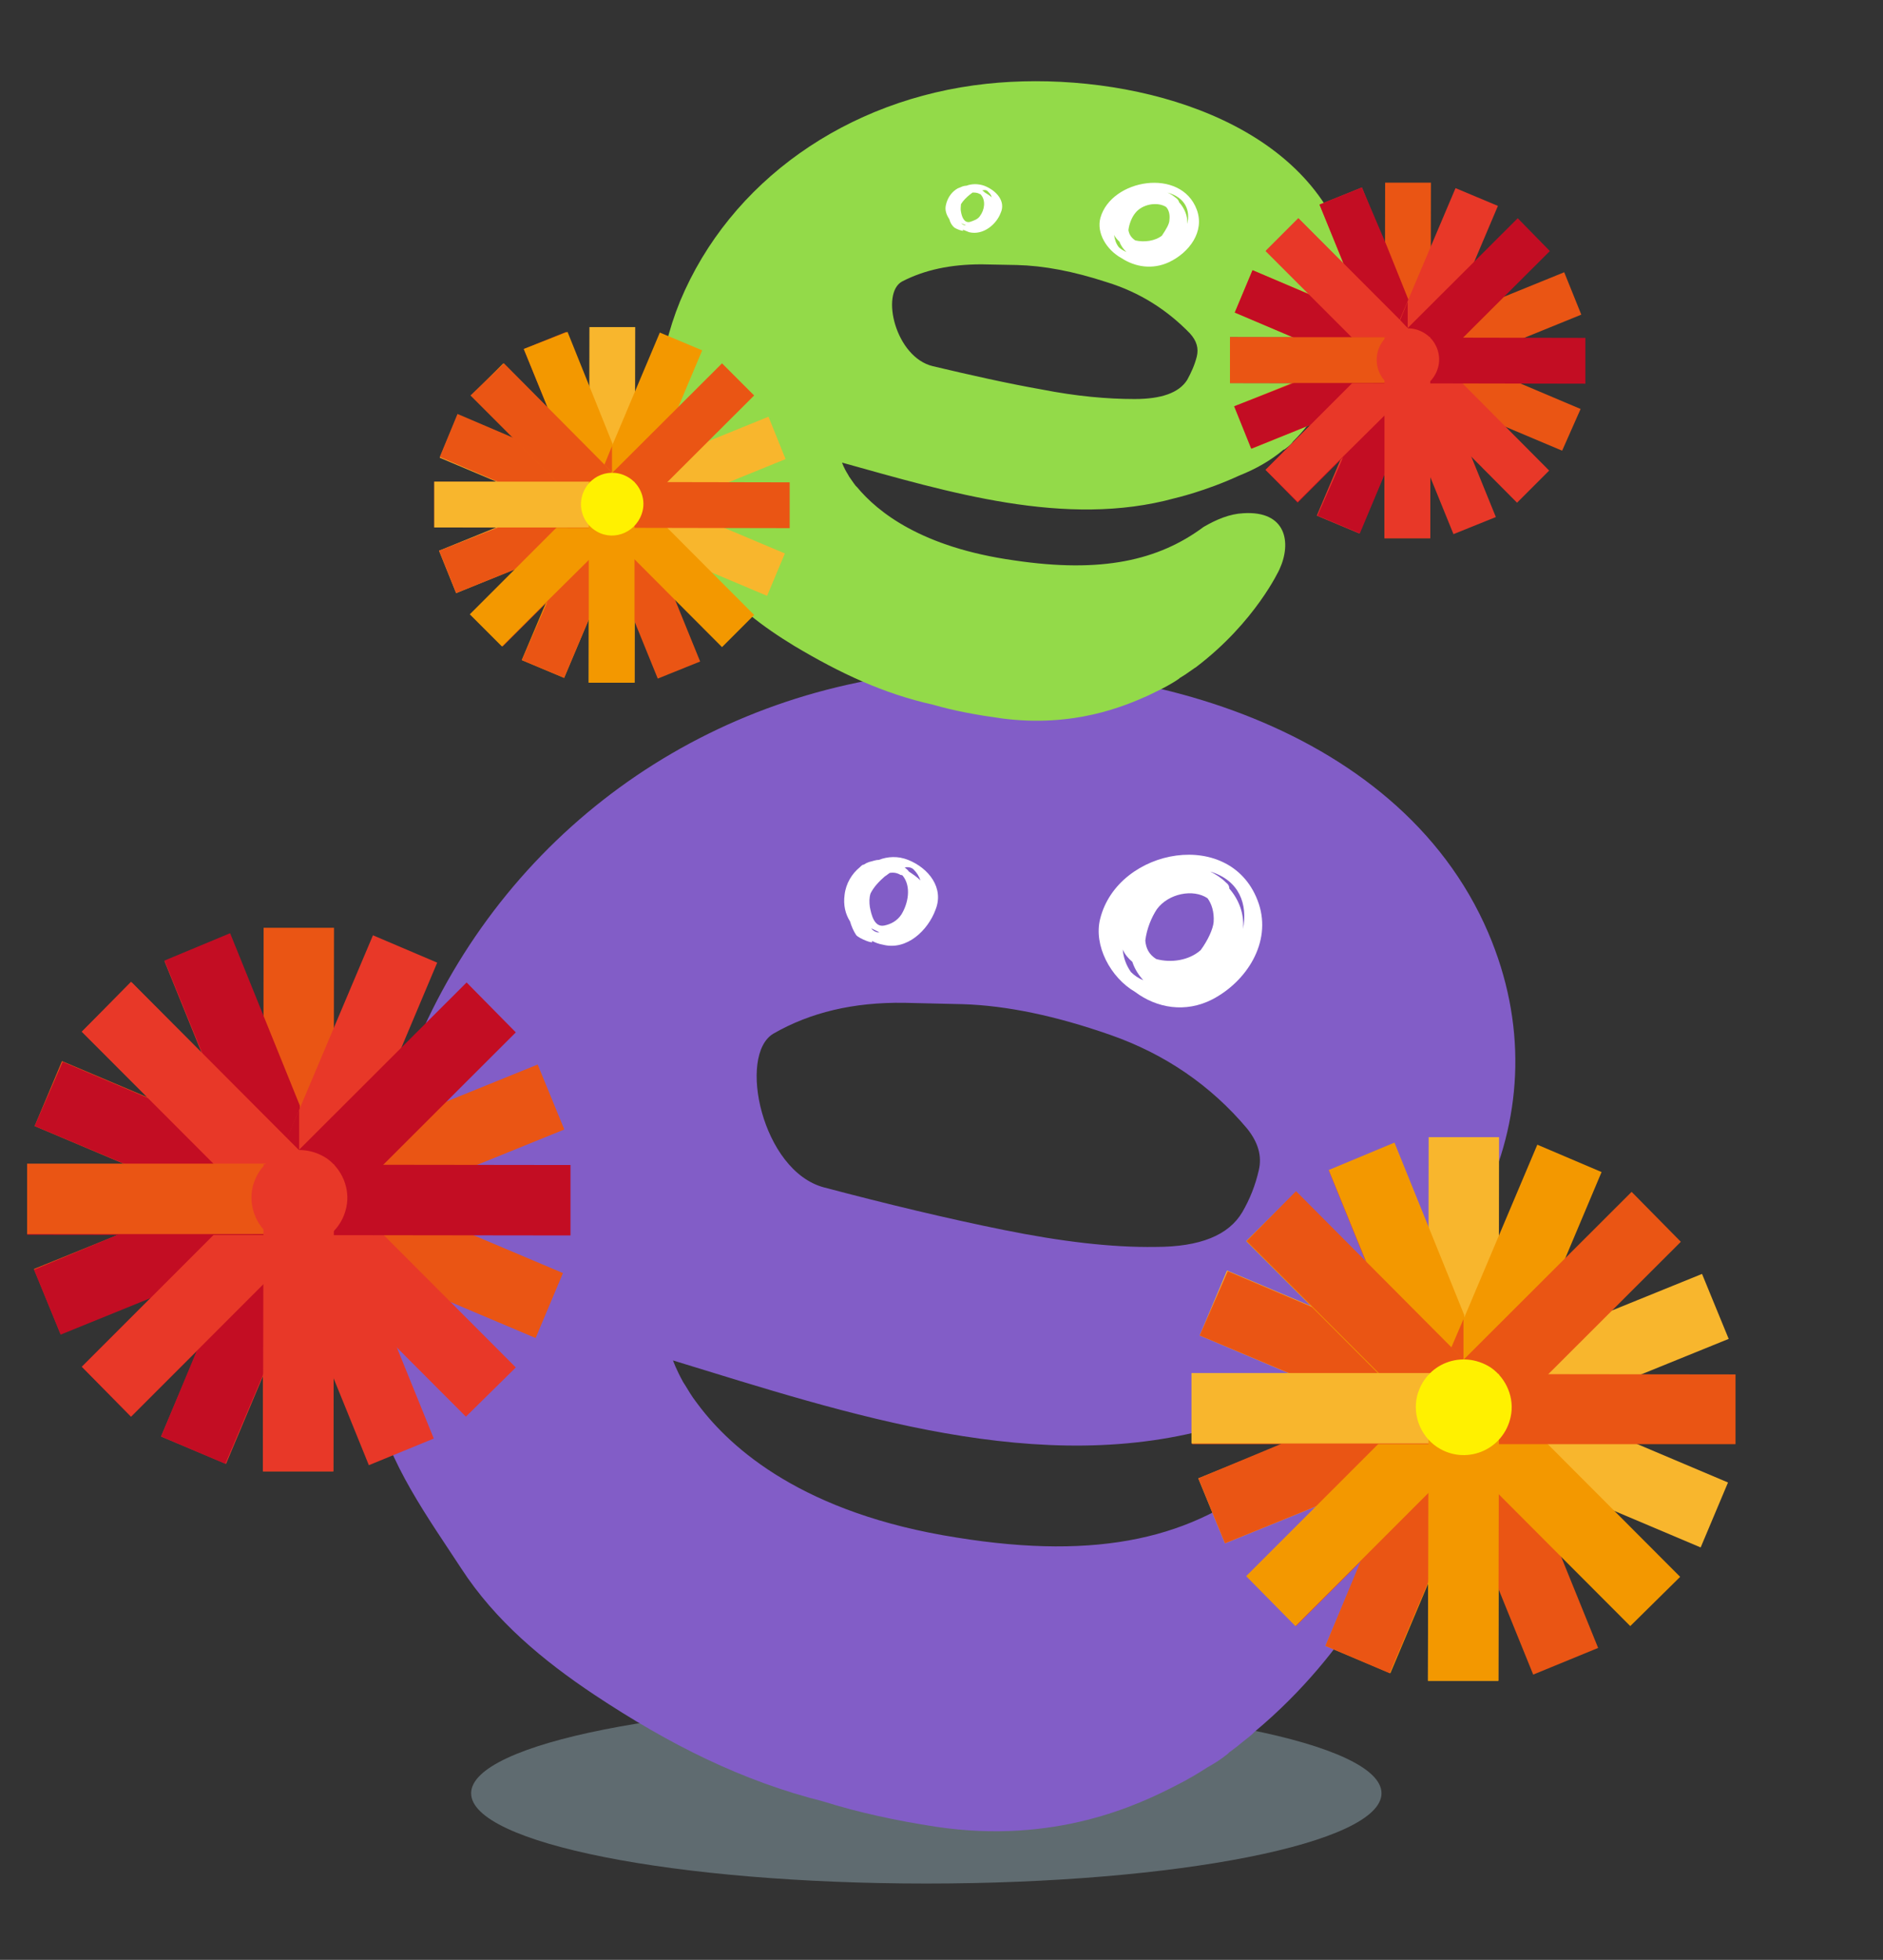<svg id="epMzolrPm071" xmlns="http://www.w3.org/2000/svg" xmlns:xlink="http://www.w3.org/1999/xlink" viewBox="0 0 124 129" shape-rendering="geometricPrecision" text-rendering="geometricPrecision"><rect x="0" y="0" width="124" height="129" fill="#333333" stroke="none"/><style><![CDATA[#epMzolrPm074_tr {animation: epMzolrPm074_tr__tr 5000ms linear infinite normal forwards}@keyframes epMzolrPm074_tr__tr { 0% {transform: translate(53.401px,115.491px) rotate(0deg)} 10% {transform: translate(53.401px,115.491px) rotate(0deg)} 20% {transform: translate(53.401px,115.491px) rotate(5deg)} 30% {transform: translate(53.401px,115.491px) rotate(0deg)} 40% {transform: translate(53.401px,115.491px) rotate(-10deg)} 50% {transform: translate(53.401px,115.491px) rotate(0deg)} 60% {transform: translate(53.401px,115.491px) rotate(5deg)} 70% {transform: translate(53.401px,115.491px) rotate(0deg)} 80% {transform: translate(53.401px,115.491px) rotate(-10deg)} 90% {transform: translate(53.401px,115.491px) rotate(0deg)} 100% {transform: translate(53.401px,115.491px) rotate(0deg)}} #epMzolrPm074_ts {animation: epMzolrPm074_ts__ts 5000ms linear infinite normal forwards}@keyframes epMzolrPm074_ts__ts { 0% {transform: scale(1,1)} 10% {transform: scale(1,0.96)} 20% {transform: scale(1,1)} 30% {transform: scale(1,0.96)} 40% {transform: scale(1,1)} 50% {transform: scale(1,0.96)} 60% {transform: scale(1,1.01)} 70% {transform: scale(1,0.96)} 80% {transform: scale(1,1)} 90% {transform: scale(1,0.96)} 100% {transform: scale(1,1)}} #epMzolrPm078_tr {animation: epMzolrPm078_tr__tr 5000ms linear infinite normal forwards}@keyframes epMzolrPm078_tr__tr { 0% {transform: translate(57.569px,42.405px) rotate(0deg)} 10% {transform: translate(57.569px,42.405px) rotate(0deg)} 20% {transform: translate(57.569px,42.405px) rotate(-10deg)} 30% {transform: translate(57.569px,42.405px) rotate(0deg)} 40% {transform: translate(57.569px,42.405px) rotate(5deg)} 50% {transform: translate(57.569px,42.405px) rotate(0deg)} 60% {transform: translate(57.569px,42.405px) rotate(-10deg)} 70% {transform: translate(57.569px,42.405px) rotate(0deg)} 80% {transform: translate(57.569px,42.405px) rotate(5deg)} 90% {transform: translate(57.569px,42.405px) rotate(0deg)} 100% {transform: translate(57.569px,42.405px) rotate(0deg)}} #epMzolrPm078_ts {animation: epMzolrPm078_ts__ts 5000ms linear infinite normal forwards}@keyframes epMzolrPm078_ts__ts { 0% {transform: scale(1,1)} 10% {transform: scale(1,0.96)} 20% {transform: scale(1,1)} 30% {transform: scale(1,0.96)} 40% {transform: scale(1,1)} 50% {transform: scale(1,0.96)} 60% {transform: scale(1,1.01)} 70% {transform: scale(1,0.96)} 80% {transform: scale(1,1)} 90% {transform: scale(1,0.96)} 100% {transform: scale(1,1)}} #epMzolrPm0712_to {animation: epMzolrPm0712_to__to 5000ms linear infinite normal forwards}@keyframes epMzolrPm0712_to__to { 0% {transform: translate(60.345px,62.557px)} 10% {transform: translate(58.345px,51.557px)} 20% {transform: translate(58.345px,62.557px)} 30% {transform: translate(58.345px,51.557px)} 40% {transform: translate(58.345px,62.557px)} 50% {transform: translate(58.345px,51.557px)} 60% {transform: translate(58.345px,62.557px)} 70% {transform: translate(58.345px,51.557px)} 80% {transform: translate(58.345px,62.557px)} 90% {transform: translate(58.345px,51.557px)} 100% {transform: translate(58.345px,62.557px)}} #epMzolrPm0749_to {animation: epMzolrPm0749_to__to 5000ms linear infinite normal forwards}@keyframes epMzolrPm0749_to__to { 0% {transform: translate(58.496px,52.412px)} 10% {transform: translate(57.496px,62.412px)} 20% {transform: translate(57.496px,52.412px)} 30% {transform: translate(57.496px,62.412px)} 40% {transform: translate(57.496px,52.412px)} 50% {transform: translate(57.496px,62.412px)} 60% {transform: translate(57.496px,52.412px)} 70% {transform: translate(57.496px,62.412px)} 80% {transform: translate(57.496px,52.412px)} 90% {transform: translate(57.496px,62.412px)} 100% {transform: translate(57.496px,52.412px)}}]]></style><g transform="translate(8.598 5.023)"><path d="M51.354,118.954c16.555,0,29.975-2.66,29.975-5.941s-13.42-5.941-29.975-5.941-29.975,2.66-29.975,5.941s13.42,5.941,29.975,5.941Z" transform="translate(1.048 0)" opacity="0.6" fill="#7d9299"/><g id="epMzolrPm074_tr" transform="translate(53.401,115.491) rotate(0)"><g id="epMzolrPm074_ts" transform="scale(1,1)"><g transform="translate(-51.074,-115.491)"><path d="M87.09,56.394c-5.986-13.997-24.304-18.678-38.031-17.058C33.891,41.136,21.243,50.993,15.842,65.35c-2.565,6.751-3.151,14.852-1.98,22.009.63,3.736,3.556,7.741,5.581,10.847c2.25,3.466,5.401,6.077,8.777,8.326c4.951,3.285,9.722,5.671,15.078,7.021c2.295.72,4.771,1.26,7.426,1.665c7.831,1.171,13.322-1.44,15.843-2.745.72-.36,1.395-.765,2.025-1.17.405-.225.855-.495,1.35-.9.045-.045.045-.045.09-.09.18-.135.36-.27.54-.405.315-.271.63-.496.945-.766.045-.045.135-.135.18-.18c6.481-5.401,9.046-11.702,9.046-11.702c1.35-3.196.72-7.021-3.916-6.751-1.53.09-2.925.765-4.276,1.62-4.861,4.051-11.027,5.581-20.478,4.051-10.082-1.575-14.852-5.851-17.013-8.732-.045-.045-.09-.135-.135-.18-.315-.405-.54-.81-.765-1.17-.045-.045-.045-.09-.09-.135-.495-.9-.675-1.44-.675-1.44c11.477,3.511,24.259,7.831,36.096,4.276c0,0,3.286-.765,6.976-2.655c1.845-.765,3.421-1.8,4.816-3.061l.045-.045c.54-.45.81-.765.945-.99c2.205-2.475,3.781-5.266,4.681-8.416c0-.045,0-.045,0-.09c2.385-5.266,2.655-11.252.135-17.148ZM71.967,72.011c-.225.99-.585,1.89-1.08,2.745-.9,1.53-2.791,2.295-5.716,2.295-2.925.045-6.256-.36-10.037-1.125s-7.696-1.71-11.792-2.791-5.716-8.731-3.33-10.127c2.43-1.395,5.266-2.07,8.596-2.025l3.871.09c2.881.09,6.121.765,9.722,2.025s6.616,3.331,9.002,6.166c.72.9.99,1.8.765,2.745Z" fill="#825dc7"/><path d="M48.878,51.577c-.675-.27-1.35-.225-1.935,0-.225,0-.405.09-.63.135-.135.045-.225.09-.36.18h-.045c-.09.045-.135.09-.225.18-.495.405-.9,1.035-.99,1.8-.09.675.045,1.26.36,1.755.09.315.225.63.405.9.18.225,1.215.63,1.035.405c0,0,0-.045-.045-.045.27.135.495.225.765.27c1.575.405,2.97-.945,3.466-2.295.585-1.44-.45-2.745-1.8-3.285Zm-.36,1.035c.585.72.36,1.845-.09,2.566-.27.405-.675.63-1.125.72-.675.135-.855-.765-.945-1.215-.045-.315-.045-.63.045-.9.225-.45.585-.81.945-1.125.09-.045.18-.135.315-.225.27-.045.495,0,.72.135.045,0,.09,0,.135.045Zm-1.53,3.736c-.045,0-.09,0-.135,0-.18-.045-.315-.135-.405-.27.18.09.36.18.54.27Zm2.25-4.141c.225.225.36.45.45.72-.225-.225-.495-.405-.765-.585-.045-.09-.18-.18-.27-.27.225-.045.45,0,.585.135Z" fill="#fff"/><path d="M71.967,54.458c-1.71-5.086-9.272-3.691-10.442.99-.45,1.755.675,3.871,2.295,4.816c1.44,1.08,3.331,1.395,5.086.495c2.25-1.17,3.916-3.736,3.061-6.301Zm-3.376-.36c.27.36.45.9.405,1.575-.045.45-.36,1.17-.855,1.845-.765.675-1.935.855-2.925.585-.495-.315-.675-.72-.72-1.215.09-.765.405-1.53.765-2.07.765-1.035,2.385-1.35,3.33-.72Zm-5.581,3.376c.135.315.36.585.63.81.18.54.45.9.72,1.215-.315-.135-.585-.315-.81-.54-.315-.45-.495-.945-.54-1.485Zm7.921-1.35c.09-.99-.27-1.935-.9-2.655c0-.135-.045-.27-.225-.405-.315-.315-.675-.54-1.035-.72c1.935.585,2.475,2.16,2.16,3.781Z" fill="#fff"/></g></g></g><g id="epMzolrPm078_tr" transform="translate(57.569,42.405) rotate(0)"><g id="epMzolrPm078_ts" transform="scale(1,1)"><g transform="translate(-57.569,-42.405)"><path d="M79.438,9.856c-3.646-7.696-14.762-10.262-23.089-9.362C47.168,1.484,39.471,6.93,36.186,14.806c-1.53,3.736-1.935,8.146-1.215,12.107.405,2.07,2.16,4.231,3.376,5.986c1.35,1.89,3.286,3.33,5.356,4.591c3.015,1.8,5.896,3.151,9.137,3.871c1.395.405,2.88.675,4.501.9c4.771.63,8.101-.81,9.632-1.485.45-.225.855-.405,1.26-.63.225-.135.495-.27.81-.495l.045-.045c.135-.09.225-.135.36-.225.18-.135.405-.27.585-.405.045-.045.09-.045.135-.09c3.916-2.97,5.491-6.436,5.491-6.436.81-1.755.45-3.871-2.385-3.691-.9.045-1.755.405-2.61.9-2.97,2.205-6.706,3.061-12.467,2.205-6.121-.855-9.002-3.196-10.352-4.816-.045-.045-.045-.045-.09-.09-.18-.225-.315-.45-.45-.63c0-.045-.045-.045-.045-.09-.315-.495-.405-.81-.405-.81c6.976,1.935,14.717,4.321,21.919,2.34c0,0,1.98-.45,4.231-1.485c1.125-.45,2.07-.99,2.925-1.71c0,0,0,0,.045,0c.315-.225.495-.405.585-.54c1.35-1.35,2.295-2.881,2.836-4.636v-.045c1.395-2.97,1.575-6.256.045-9.497ZM70.212,18.452c-.135.54-.36,1.035-.63,1.53-.54.855-1.71,1.26-3.466,1.26-1.8,0-3.826-.18-6.121-.63-2.295-.405-4.681-.945-7.156-1.53-2.475-.585-3.466-4.816-2.025-5.581c1.485-.765,3.196-1.125,5.221-1.125l2.34.045c1.755.045,3.691.405,5.896,1.125c2.205.675,4.006,1.845,5.491,3.376.45.495.585.99.45,1.53Z" fill="#93da49"/><path d="M70.212,8.776c-1.035-2.79-5.626-2.025-6.346.54-.27.99.405,2.115,1.395,2.655.9.585,2.025.765,3.106.27c1.35-.63,2.385-2.025,1.845-3.466Zm-2.025-.18c.18.18.27.495.225.855c0,.27-.225.63-.495,1.035-.45.36-1.17.45-1.755.315-.27-.18-.405-.405-.45-.675.045-.405.225-.855.45-1.125.45-.585,1.44-.765,2.025-.405ZM64.766,10.441c.09.18.225.315.36.45.09.27.27.495.45.675-.18-.09-.36-.18-.495-.315-.18-.225-.27-.495-.315-.81Zm4.816-.72c.045-.54-.18-1.035-.54-1.44c0-.045-.045-.135-.135-.225-.225-.18-.405-.315-.63-.405c1.17.315,1.53,1.17,1.305,2.07Z" fill="#fff"/><path d="M56.214,7.201c-.405-.135-.81-.135-1.17,0-.135,0-.27.045-.36.09-.09.045-.135.045-.225.09-.045.045-.09.045-.135.09-.315.225-.54.585-.63.99-.09.36.045.675.225.945.045.18.135.36.27.495.09.135.765.36.63.225c0,0,0,0-.045-.045.135.045.315.135.45.18.945.225,1.8-.54,2.07-1.26.36-.765-.27-1.485-1.08-1.8Zm-.225.585c.36.405.225,1.035-.045,1.395-.135.225-.405.315-.675.405-.405.09-.54-.405-.585-.675-.045-.18,0-.36,0-.495.135-.225.36-.45.585-.63.045-.045.135-.09.18-.135.135,0,.315,0,.45.09.045,0,.045,0,.09.045Zm-.945,2.025c-.045,0-.045,0-.09,0-.09,0-.18-.09-.27-.135.18.045.27.135.36.135Zm1.395-2.25c.135.135.225.225.27.405-.135-.135-.315-.225-.45-.315-.045-.045-.09-.09-.18-.135.135-.045.27-.045.36.045Z" fill="#fff"/></g></g></g><g id="epMzolrPm0712_to" transform="translate(60.345,62.557)"><g transform="scale(-1,1) translate(-45.345,-60.557)"><g transform="translate(0 0)"><path d="M15.572,67.826h4.636l.045,35.781h-4.636l-.045-35.781Z" fill="#f8b62d"/><path d="M0.45,81.104L2.205,76.828L35.376,90.285l-1.755,4.276L0.45,81.104Z" fill="#f8b62d"/><path d="M35.376,90.285l-1.755,4.276-5.986-2.43-5.401-2.205-3.736-1.53-.54-.225v-4.996l.45.18.855.36.45.18l2.34.945l1.935.765l5.761,2.34l5.626,2.34Z" fill="#ea5514"/><path d="M9.047,101.446L22.504,68.275l4.276,1.755L13.323,103.201l-4.276-1.755Z" fill="#ea5514"/><path d="M26.78,69.986L21.424,83.128l-1.215,3.015-1.575,3.826-.765,1.845v-12.287l2.295-5.671l2.295-5.671l4.321,1.8Z" fill="#f39800"/><path d="M0.495,90.556L33.486,76.603l1.8,4.276L2.295,94.832L0.495,90.556Z" fill="#f8b62d"/><path d="M35.286,80.879l-5.986,2.521-5.401,2.295-1.98.855-1.035.45-1.71.72-.855.36-.45.18v-4.996l.54-.225.675-.315l8.731-3.691l5.626-2.385l1.845,4.231Z" fill="#ea5514"/><path d="M8.821,70.123L13.052,68.322L27.004,101.313l-4.276,1.8L8.821,70.123Z" fill="#f39800"/><path d="M27.005,101.312l-4.231,1.801-4.861-11.477v-8.416-.765-2.655l.81,1.89.45,1.035.315.72.225.54.18.45.765,1.845.315.675.45,1.08.81,1.935l2.43,5.716l2.34,5.625Z" fill="#ea5514"/><path d="M3.601,74.713l3.241-3.286L32.18,96.722l-3.241,3.286L3.601,74.713Z" fill="#ea5514"/><path d="M32.225,96.721l-3.24,3.285-4.321-4.321-6.706-6.706v-5.761-.765l.54.54.405.405.36.36.63.63l1.305,1.305.81.81l1.53,1.53l4.141,4.141l4.546,4.546Z" fill="#f39800"/><path d="M3.646,96.767L28.94,71.428l3.285,3.241L6.931,100.008L3.646,96.767Z" fill="#f39800"/><path d="M32.181,74.666l-4.321,4.321-4.411,4.411-1.485,1.485-.81.81-.54.54-1.395,1.44-.36.36-.405.405-.54.54v-5.761-.765l.81-.81L28.94,71.381l3.241,3.285Z" fill="#ea5514"/><path d="M0,83.443l35.781-.045v4.636h-35.781v-4.591Z" fill="#ea5514"/><path d="M35.826,87.989h-6.121-6.211-2.115-2.521-.495-.45v-4.636h1.53h4.051h5.851h6.481v4.636Z" fill="#f8b62d"/><path d="M15.617,103.607h4.636L20.208,83.398h-4.636l.045,20.209Z" fill="#f39800"/><path d="M20.973,84.883c-.54-2.16-2.97-3.106-4.861-1.89-1.035.72-1.575,2.025-1.305,3.241.45,2.115,2.791,3.151,4.636,2.115c1.215-.675,1.845-2.115,1.53-3.466Z" fill="#fff100"/></g><g transform="translate(-5-3)"><path d="M77.458,17.508h3.015l.045,23.404h-3.015l-.045-23.404Z" fill="#f8b62d"/><path d="M67.556,26.195l1.125-2.791l21.694,8.822-1.125,2.79-21.694-8.821Z" fill="#f8b62d"/><path d="M90.375,32.225L89.25,35.016l-3.916-1.575-3.556-1.44-2.43-.99-.36-.135v-3.24l.315.135.54.225.315.135l1.53.63l1.26.495l3.781,1.53l3.646,1.44Z" fill="#ea5514"/><path d="M73.182,39.518l8.822-21.694l2.791,1.125-8.822,21.694-2.791-1.125Z" fill="#ea5514"/><path d="M84.794,18.949l-3.51,8.597-.81,1.98-1.035,2.52-.495,1.215v-8.056l1.485-3.691l1.485-3.691l2.88,1.125Z" fill="#f39800"/><path d="M67.602,32.406l21.559-9.091l1.17,2.79-21.559,9.091-1.17-2.79Z" fill="#f8b62d"/><path d="M90.33,26.06l-3.916,1.665-3.511,1.485-1.305.54-.675.27-1.125.45-.54.225-.315.135v-3.286l.36-.135.45-.18l5.716-2.43l3.691-1.575l1.17,2.836Z" fill="#ea5514"/><path d="M73.047,19.037l2.79-1.17l9.092,21.559-2.791,1.17-9.091-21.559Z" fill="#f39800"/><path d="M84.929,39.427l-2.791,1.17-3.151-7.471v-5.536-.495-1.755l.495,1.215.27.675.18.45.135.36.135.315.495,1.215.18.45.315.72.54,1.26l1.575,3.736l1.62,3.691Z" fill="#ea5514"/><path d="M69.626,22.008l2.115-2.115L88.304,36.41l-2.115,2.115L69.626,22.008Z" fill="#ea5514"/><path d="M88.35,36.412l-2.115,2.115-2.836-2.836-4.411-4.366v-3.781-.495l.36.36.27.27.225.225.405.405.855.855.54.54.99.99l2.7,2.7l3.015,3.015Z" fill="#f39800"/><path d="M69.626,36.455L86.144,19.893l2.115,2.115L71.741,38.571L69.626,36.455Z" fill="#f39800"/><path d="M88.305,22.008l-2.835,2.836-2.881,2.881-.945.99-.54.54-.36.36-.945.945-.225.225-.27.27-.36.36v-3.781-.495l.495-.54l6.661-6.706l2.205,2.115Z" fill="#ea5514"/><path d="M67.286,27.725l23.404-.045v3.015l-23.404.045v-3.015Z" fill="#ea5514"/><path d="M90.69,30.695h-4.006-4.051-1.35-1.665-.315-.315v-3.015h.99h2.655h3.826h4.231v3.015Z" fill="#f8b62d"/><path d="M77.503,40.912h3.015v-13.232h-3.015v13.232Z" fill="#f39800"/><path d="M80.969,28.669c-.36-1.395-1.935-2.025-3.151-1.215-.675.45-1.035,1.305-.855,2.115.315,1.395,1.845,2.07,3.015,1.395.81-.45,1.215-1.395.99-2.295Z" fill="#fff100"/></g></g></g><g id="epMzolrPm0749_to" transform="translate(58.496,52.412)"><g transform="scale(-1,1) translate(-64.496,-45.412)"><g transform="translate(23-6)"><path d="M86.595,55.043h4.636l.045,35.781h-4.636l-.045-35.781Z" fill="#ea5514"/><path d="M71.428,68.321l1.755-4.276l33.171,13.457-1.756,4.276L71.428,68.321Z" fill="#ea5514"/><path d="M106.353,77.547l-1.755,4.276-5.986-2.43-5.401-2.205-3.736-1.53-.54-.225v-4.996l.45.18.855.36.45.18l2.34.945l1.935.765l5.761,2.34l5.625,2.34Z" fill="#c30d23"/><path d="M80.024,88.663L93.482,55.492l4.276,1.755L84.3,90.418l-4.276-1.755Z" fill="#e83828"/><path d="M97.757,57.203L92.401,70.345l-1.215,3.015-1.575,3.826-.765,1.845v-12.287l2.295-5.671l2.295-5.671l4.321,1.8Z" fill="#c30d23"/><path d="M71.518,77.773L104.508,63.82l1.8,4.276L73.318,82.048l-1.8-4.276Z" fill="#ea5514"/><path d="M106.309,68.096l-5.986,2.521-5.401,2.295-1.98.855-1.035.45-1.71.72-.855.36-.45.18v-4.996l.54-.225.675-.315l8.732-3.691l5.626-2.385l1.846,4.231Z" fill="#c30d23"/><path d="M79.799,57.339l4.231-1.8L97.982,88.53l-4.276,1.8L79.799,57.339Z" fill="#e83828"/><path d="M97.982,88.529l-4.231,1.8-4.861-11.477v-8.416-.765-2.655l.81,1.89.45,1.035.315.72.225.54.18.45.765,1.845.315.675.45,1.08.81,1.935l2.43,5.716l2.34,5.626Z" fill="#c30d23"/><path d="M74.623,61.93l3.241-3.286L103.203,83.939l-3.241,3.285L74.623,61.93Z" fill="#c30d23"/><path d="M103.203,83.937l-3.241,3.286-4.321-4.321-6.706-6.706v-5.761-.765l.54.54.405.405.36.36.63.63l1.305,1.305.81.81l1.53,1.53l4.141,4.141l4.546,4.546Z" fill="#e83828"/><path d="M74.623,83.984L99.917,58.645l3.286,3.241L77.909,87.224L74.623,83.984Z" fill="#e83828"/><path d="M103.203,61.883l-4.321,4.321-4.411,4.411-1.485,1.485-.81.81-.54.54-1.395,1.44-.36.36-.405.405-.54.54v-5.761-.765l.81-.81L99.962,58.598l3.241,3.285Z" fill="#e83828"/><path d="M71.022,70.66l35.781-.045v4.636l-35.781.045v-4.636Z" fill="#c30d23"/><path d="M106.804,75.206h-6.121-6.211-2.115-2.52-.495-.45v-4.636h1.53h4.051h5.851h6.481v4.636Z" fill="#ea5514"/><path d="M86.64,90.824h4.636l-.045-20.208h-4.636l.045,20.208Z" fill="#e83828"/><path d="M91.951,72.1c-.54-2.16-2.97-3.106-4.861-1.89-1.035.72-1.575,2.025-1.305,3.241.45,2.115,2.79,3.151,4.636,2.115c1.215-.675,1.845-2.115,1.53-3.466Z" fill="#e83828"/></g><g transform="translate(5 0)"><path d="M32.36,0h3.015l.045,23.404h-3.015L32.36,0Z" fill="#ea5514"/><path d="M22.458,8.687l1.125-2.79L45.277,14.718l-1.125,2.79L22.458,8.687Z" fill="#ea5514"/><path d="M45.322,14.718l-1.125,2.791-3.916-1.575-3.556-1.44-2.475-.99-.36-.135v-3.24l.315.135.54.225.315.135l1.53.63l1.26.495l3.781,1.53l3.691,1.44Z" fill="#c30d23"/><path d="M28.084,22.01L36.906,0.316L39.696,1.442L30.875,23.135L28.084,22.01Z" fill="#e83828"/><path d="M39.697,1.442L36.186,10.038l-.81,1.98-1.035,2.52-.495,1.215v-8.056L35.331,4.007l1.575-3.691L39.697,1.442Z" fill="#c30d23"/><path d="M22.504,14.896L44.108,5.76l1.17,2.79L23.719,17.642l-1.215-2.745Z" fill="#ea5514"/><path d="M45.278,8.55L41.362,10.216l-3.511,1.485-1.305.54-.675.27-1.125.45-.54.27-.315.135v-3.285l.36-.135.45-.18l5.716-2.43l3.691-1.575l1.17,2.79Z" fill="#c30d23"/><path d="M27.949,1.53l2.791-1.17L39.876,21.918l-2.79,1.17L27.949,1.53Z" fill="#e83828"/><path d="M39.832,21.919l-2.79,1.17-3.151-7.516v-5.491-.495-1.755l.495,1.215.27.675.18.45.135.36.135.315.495,1.215.18.45.315.72.54,1.26l1.575,3.736l1.62,3.691Z" fill="#c30d23"/><path d="M24.528,4.502L26.644,2.342L43.252,18.905l-2.115,2.16L24.528,4.502Z" fill="#c30d23"/><path d="M43.252,18.904l-2.115,2.115-2.835-2.836-4.411-4.366v-3.781-.495l.36.36.27.27.225.225.405.405.855.855.54.54.99.99l2.7,2.7l3.015,3.015Z" fill="#e83828"/><path d="M24.574,18.95L41.092,2.342l2.115,2.115L26.69,21.065l-2.115-2.115Z" fill="#e83828"/><path d="M43.252,4.502L40.417,7.338L37.536,10.218l-.945.99-.54.495-.36.36-.945.945-.225.225-.27.27-.36.36v-3.781-.495l.495-.54L41.092,2.342l2.16,2.16Z" fill="#e83828"/><path d="M22.189,10.217l23.404-.045v3.015l-23.404.045v-3.015Z" fill="#c30d23"/><path d="M45.593,13.187h-4.006-4.051-1.35-1.665-.315-.315v-3.015h.99h2.655h3.826h4.231v3.015Z" fill="#ea5514"/><path d="M32.405,23.404h3.015v-13.232h-3.015v13.232Z" fill="#e83828"/><path d="M35.871,11.162c-.36-1.395-1.935-2.025-3.151-1.215-.675.45-1.035,1.305-.855,2.115.315,1.395,1.845,2.07,3.016,1.395.81-.45,1.215-1.395.99-2.295Z" fill="#e83828"/></g></g></g></g></svg>